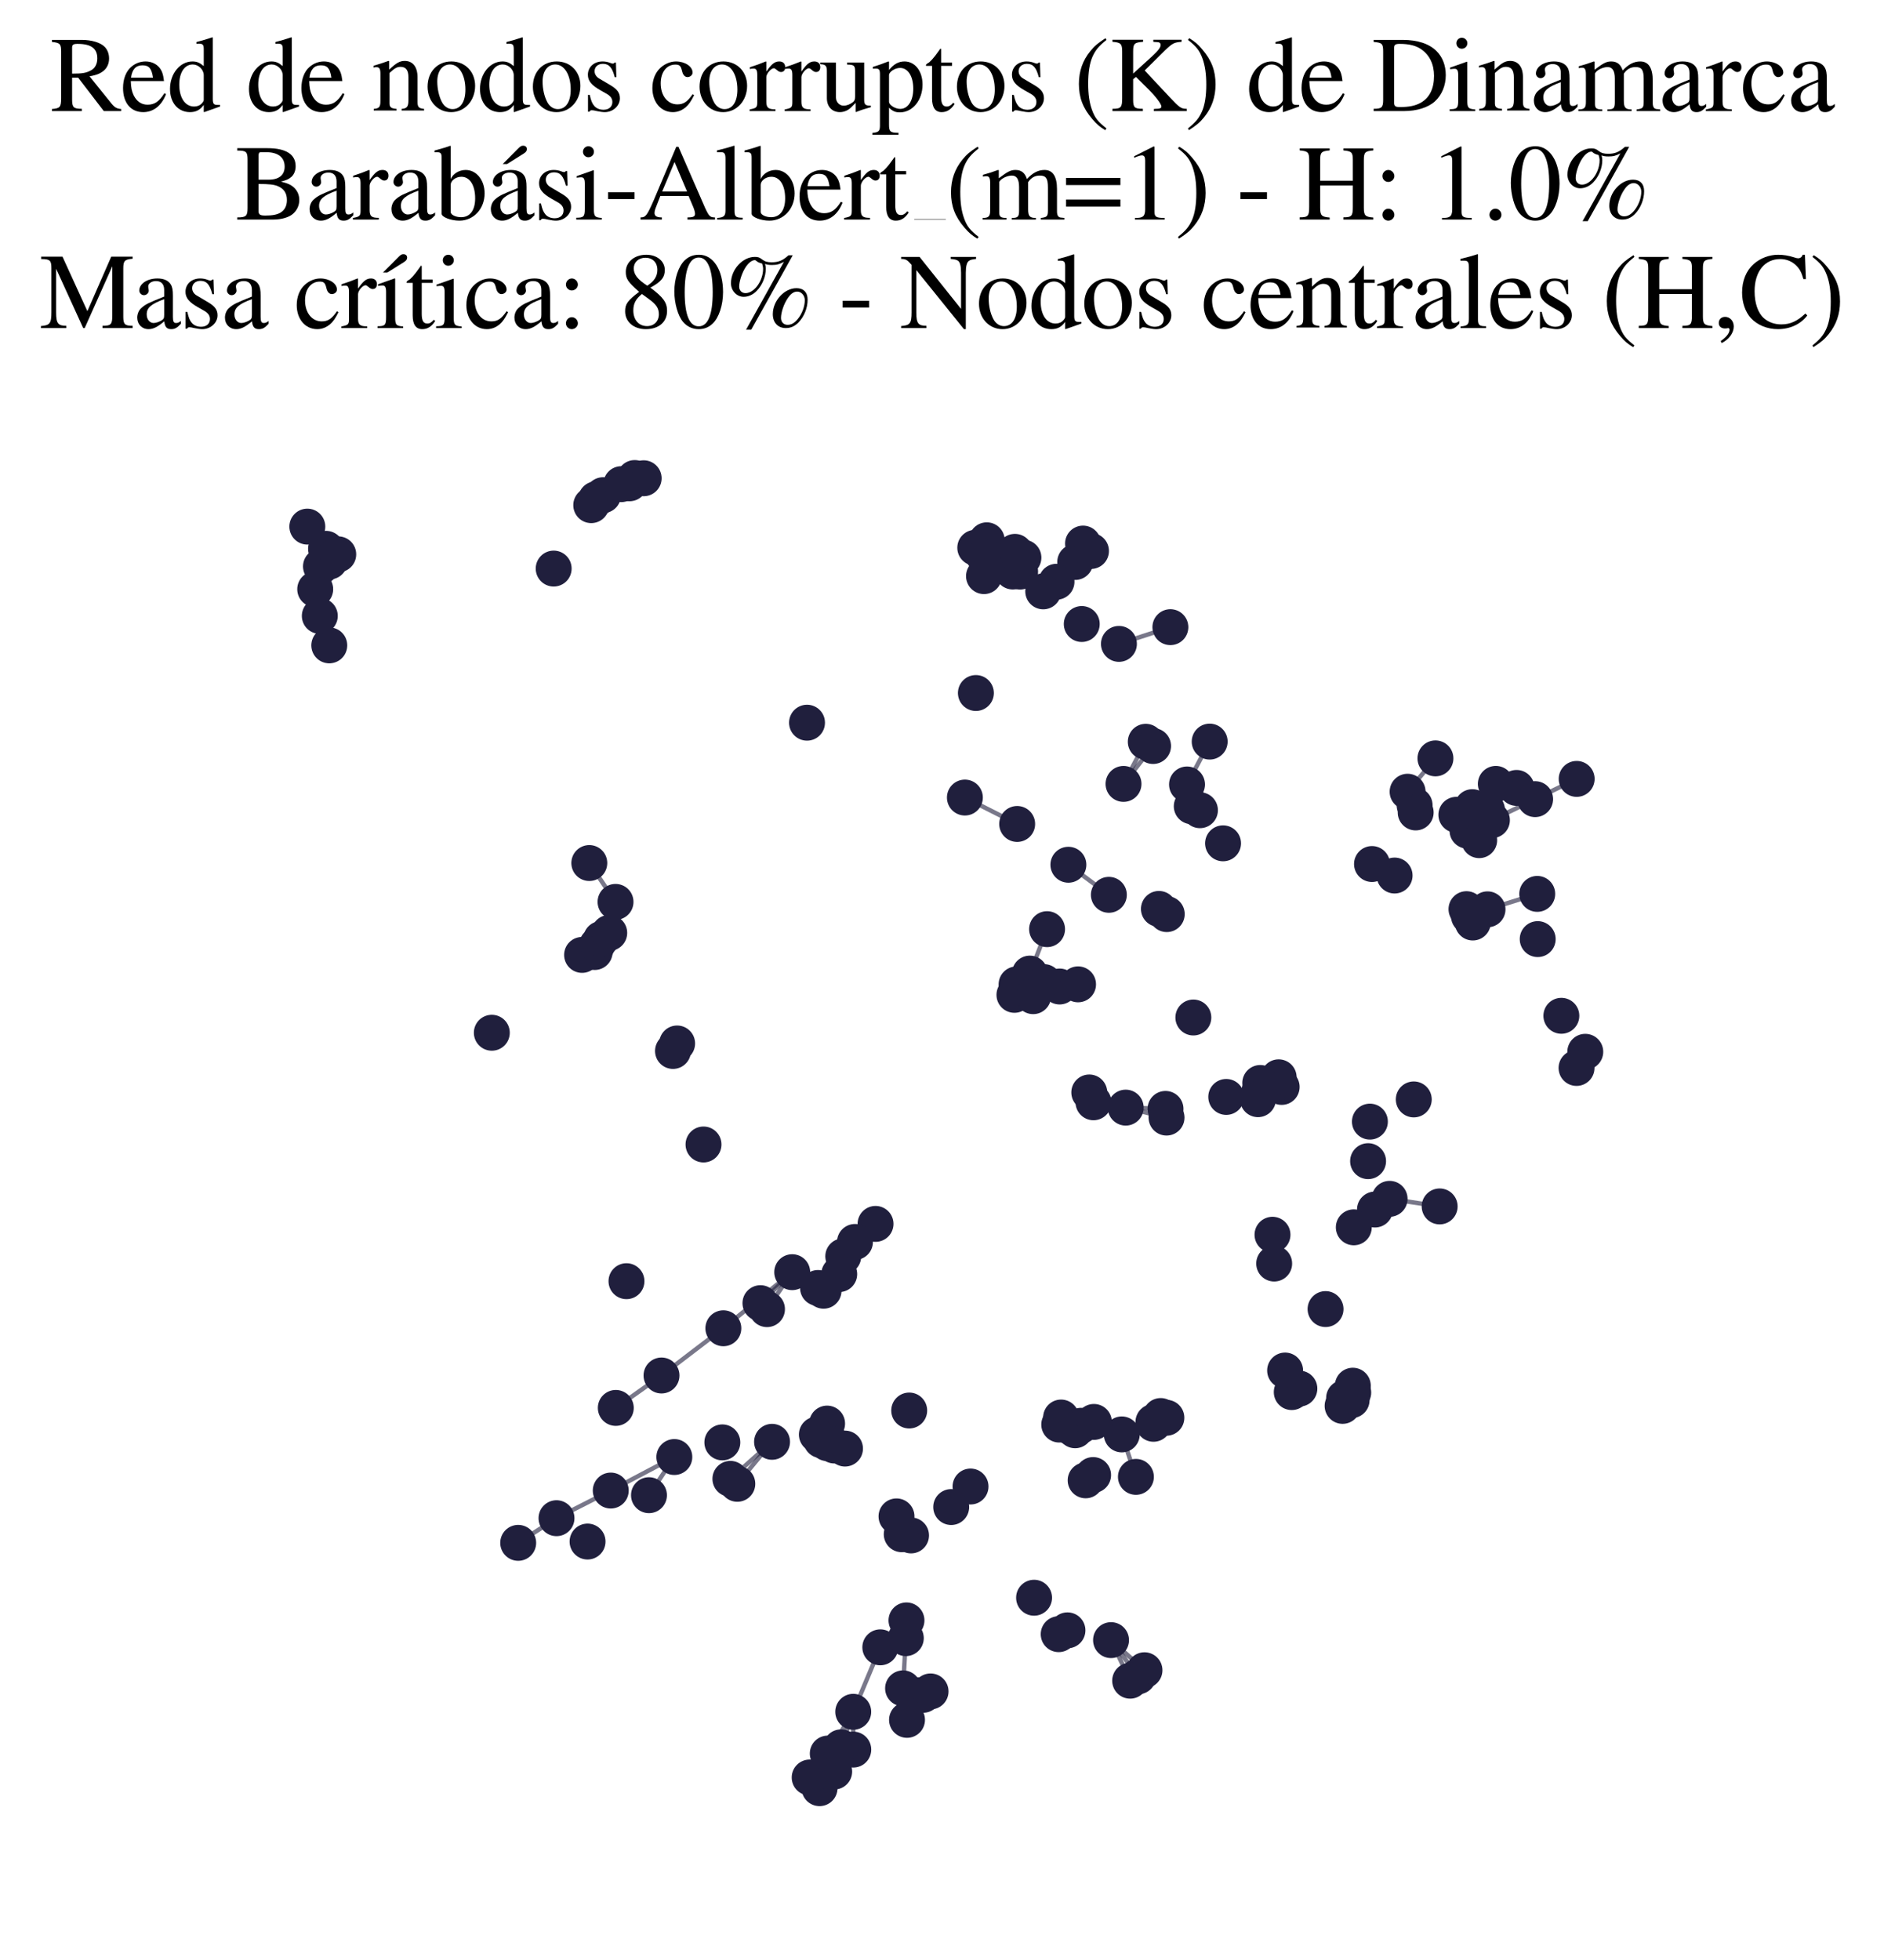 <?xml version="1.0" encoding="utf-8" standalone="no"?>
<!DOCTYPE svg PUBLIC "-//W3C//DTD SVG 1.1//EN"
  "http://www.w3.org/Graphics/SVG/1.1/DTD/svg11.dtd">
<svg xmlns:xlink="http://www.w3.org/1999/xlink" width="171.118pt" height="177.988pt" viewBox="0 0 171.118 177.988" xmlns="http://www.w3.org/2000/svg" version="1.1">
 <defs>
  <style type="text/css">*{stroke-linejoin: round; stroke-linecap: butt}</style>
 </defs>
 <g id="figure_1">
  <g id="patch_1">
   <path d="M 0 177.988 
L 171.118 177.988 
L 171.118 -0 
L 0 -0 
z
" style="fill: #ffffff"/>
  </g>
  <g id="axes_1">
   <g id="LineCollection_1">
    <path d="M 82.023 153.298 
L 82.273 148.739 
" clip-path="url(#p3db6ad4610)" style="fill: none; stroke: #201f3d; stroke-opacity: 0.6; stroke-width: 0.4"/>
    <path d="M 82.023 153.298 
L 82.381 156.159 
" clip-path="url(#p3db6ad4610)" style="fill: none; stroke: #201f3d; stroke-opacity: 0.6; stroke-width: 0.4"/>
    <path d="M 76.591 114.07 
L 74.802 117.196 
" clip-path="url(#p3db6ad4610)" style="fill: none; stroke: #201f3d; stroke-opacity: 0.6; stroke-width: 0.4"/>
    <path d="M 76.591 114.07 
L 74.299 116.945 
" clip-path="url(#p3db6ad4610)" style="fill: none; stroke: #201f3d; stroke-opacity: 0.6; stroke-width: 0.4"/>
    <path d="M 69.069 118.323 
L 71.954 115.51 
" clip-path="url(#p3db6ad4610)" style="fill: none; stroke: #201f3d; stroke-opacity: 0.6; stroke-width: 0.4"/>
    <path d="M 95.96 52.821 
L 99.092 50.029 
" clip-path="url(#p3db6ad4610)" style="fill: none; stroke: #201f3d; stroke-opacity: 0.6; stroke-width: 0.4"/>
    <path d="M 95.96 52.821 
L 98.368 49.355 
" clip-path="url(#p3db6ad4610)" style="fill: none; stroke: #201f3d; stroke-opacity: 0.6; stroke-width: 0.4"/>
    <path d="M 71.954 115.51 
L 65.701 120.604 
" clip-path="url(#p3db6ad4610)" style="fill: none; stroke: #201f3d; stroke-opacity: 0.6; stroke-width: 0.4"/>
    <path d="M 71.954 115.51 
L 69.664 118.867 
" clip-path="url(#p3db6ad4610)" style="fill: none; stroke: #201f3d; stroke-opacity: 0.6; stroke-width: 0.4"/>
    <path d="M 55.907 81.89 
L 53.525 78.362 
" clip-path="url(#p3db6ad4610)" style="fill: none; stroke: #201f3d; stroke-opacity: 0.6; stroke-width: 0.4"/>
    <path d="M 103.95 151.654 
L 100.912 148.919 
" clip-path="url(#p3db6ad4610)" style="fill: none; stroke: #201f3d; stroke-opacity: 0.6; stroke-width: 0.4"/>
    <path d="M 101.889 130.24 
L 103.172 134.096 
" clip-path="url(#p3db6ad4610)" style="fill: none; stroke: #201f3d; stroke-opacity: 0.6; stroke-width: 0.4"/>
    <path d="M 97.917 89.376 
L 96.24 89.572 
" clip-path="url(#p3db6ad4610)" style="fill: none; stroke: #201f3d; stroke-opacity: 0.6; stroke-width: 0.4"/>
    <path d="M 127.848 71.886 
L 130.377 68.859 
" clip-path="url(#p3db6ad4610)" style="fill: none; stroke: #201f3d; stroke-opacity: 0.6; stroke-width: 0.4"/>
    <path d="M 105.86 100.686 
L 102.244 100.569 
" clip-path="url(#p3db6ad4610)" style="fill: none; stroke: #201f3d; stroke-opacity: 0.6; stroke-width: 0.4"/>
    <path d="M 87.638 72.416 
L 92.387 74.814 
" clip-path="url(#p3db6ad4610)" style="fill: none; stroke: #201f3d; stroke-opacity: 0.6; stroke-width: 0.4"/>
    <path d="M 115.89 98.354 
L 111.376 99.598 
" clip-path="url(#p3db6ad4610)" style="fill: none; stroke: #201f3d; stroke-opacity: 0.6; stroke-width: 0.4"/>
    <path d="M 70.123 130.913 
L 66.968 134.727 
" clip-path="url(#p3db6ad4610)" style="fill: none; stroke: #201f3d; stroke-opacity: 0.6; stroke-width: 0.4"/>
    <path d="M 70.123 130.913 
L 66.339 134.276 
" clip-path="url(#p3db6ad4610)" style="fill: none; stroke: #201f3d; stroke-opacity: 0.6; stroke-width: 0.4"/>
    <path d="M 89.625 49.058 
L 89.373 52.31 
" clip-path="url(#p3db6ad4610)" style="fill: none; stroke: #201f3d; stroke-opacity: 0.6; stroke-width: 0.4"/>
    <path d="M 111.376 99.598 
L 116.409 98.691 
" clip-path="url(#p3db6ad4610)" style="fill: none; stroke: #201f3d; stroke-opacity: 0.6; stroke-width: 0.4"/>
    <path d="M 111.376 99.598 
L 116.137 97.817 
" clip-path="url(#p3db6ad4610)" style="fill: none; stroke: #201f3d; stroke-opacity: 0.6; stroke-width: 0.4"/>
    <path d="M 77.654 112.766 
L 76.224 115.686 
" clip-path="url(#p3db6ad4610)" style="fill: none; stroke: #201f3d; stroke-opacity: 0.6; stroke-width: 0.4"/>
    <path d="M 92.332 89.381 
L 94.82 89.171 
" clip-path="url(#p3db6ad4610)" style="fill: none; stroke: #201f3d; stroke-opacity: 0.6; stroke-width: 0.4"/>
    <path d="M 137.745 71.541 
L 135.061 73.542 
" clip-path="url(#p3db6ad4610)" style="fill: none; stroke: #201f3d; stroke-opacity: 0.6; stroke-width: 0.4"/>
    <path d="M 94.754 53.694 
L 97.659 51.027 
" clip-path="url(#p3db6ad4610)" style="fill: none; stroke: #201f3d; stroke-opacity: 0.6; stroke-width: 0.4"/>
    <path d="M 107.813 71.227 
L 109.872 67.335 
" clip-path="url(#p3db6ad4610)" style="fill: none; stroke: #201f3d; stroke-opacity: 0.6; stroke-width: 0.4"/>
    <path d="M 93.54 88.4 
L 95.102 84.365 
" clip-path="url(#p3db6ad4610)" style="fill: none; stroke: #201f3d; stroke-opacity: 0.6; stroke-width: 0.4"/>
    <path d="M 75.767 160.852 
L 76.39 158.654 
" clip-path="url(#p3db6ad4610)" style="fill: none; stroke: #201f3d; stroke-opacity: 0.6; stroke-width: 0.4"/>
    <path d="M 89.373 52.31 
L 88.581 49.736 
" clip-path="url(#p3db6ad4610)" style="fill: none; stroke: #201f3d; stroke-opacity: 0.6; stroke-width: 0.4"/>
    <path d="M 100.715 81.247 
L 97.038 78.516 
" clip-path="url(#p3db6ad4610)" style="fill: none; stroke: #201f3d; stroke-opacity: 0.6; stroke-width: 0.4"/>
    <path d="M 101.63 58.463 
L 106.302 56.945 
" clip-path="url(#p3db6ad4610)" style="fill: none; stroke: #201f3d; stroke-opacity: 0.6; stroke-width: 0.4"/>
    <path d="M 102.046 71.177 
L 104.73 67.737 
" clip-path="url(#p3db6ad4610)" style="fill: none; stroke: #201f3d; stroke-opacity: 0.6; stroke-width: 0.4"/>
    <path d="M 102.046 71.177 
L 104.067 67.351 
" clip-path="url(#p3db6ad4610)" style="fill: none; stroke: #201f3d; stroke-opacity: 0.6; stroke-width: 0.4"/>
    <path d="M 126.214 108.851 
L 130.76 109.54 
" clip-path="url(#p3db6ad4610)" style="fill: none; stroke: #201f3d; stroke-opacity: 0.6; stroke-width: 0.4"/>
    <path d="M 135.108 82.565 
L 139.623 81.163 
" clip-path="url(#p3db6ad4610)" style="fill: none; stroke: #201f3d; stroke-opacity: 0.6; stroke-width: 0.4"/>
    <path d="M 139.431 72.56 
L 135.507 74.47 
" clip-path="url(#p3db6ad4610)" style="fill: none; stroke: #201f3d; stroke-opacity: 0.6; stroke-width: 0.4"/>
    <path d="M 139.431 72.56 
L 143.204 70.722 
" clip-path="url(#p3db6ad4610)" style="fill: none; stroke: #201f3d; stroke-opacity: 0.6; stroke-width: 0.4"/>
    <path d="M 102.244 100.569 
L 105.953 101.474 
" clip-path="url(#p3db6ad4610)" style="fill: none; stroke: #201f3d; stroke-opacity: 0.6; stroke-width: 0.4"/>
    <path d="M 79.955 149.573 
L 77.497 155.427 
" clip-path="url(#p3db6ad4610)" style="fill: none; stroke: #201f3d; stroke-opacity: 0.6; stroke-width: 0.4"/>
    <path d="M 133.729 73.287 
L 135.861 71.175 
" clip-path="url(#p3db6ad4610)" style="fill: none; stroke: #201f3d; stroke-opacity: 0.6; stroke-width: 0.4"/>
    <path d="M 73.54 161.392 
L 75.184 159.219 
" clip-path="url(#p3db6ad4610)" style="fill: none; stroke: #201f3d; stroke-opacity: 0.6; stroke-width: 0.4"/>
    <path d="M 94.82 89.171 
L 92.138 90.33 
" clip-path="url(#p3db6ad4610)" style="fill: none; stroke: #201f3d; stroke-opacity: 0.6; stroke-width: 0.4"/>
    <path d="M 94.82 89.171 
L 96.24 89.572 
" clip-path="url(#p3db6ad4610)" style="fill: none; stroke: #201f3d; stroke-opacity: 0.6; stroke-width: 0.4"/>
    <path d="M 94.82 89.171 
L 93.838 90.45 
" clip-path="url(#p3db6ad4610)" style="fill: none; stroke: #201f3d; stroke-opacity: 0.6; stroke-width: 0.4"/>
    <path d="M 61.248 132.294 
L 55.473 135.339 
" clip-path="url(#p3db6ad4610)" style="fill: none; stroke: #201f3d; stroke-opacity: 0.6; stroke-width: 0.4"/>
    <path d="M 61.248 132.294 
L 58.944 135.76 
" clip-path="url(#p3db6ad4610)" style="fill: none; stroke: #201f3d; stroke-opacity: 0.6; stroke-width: 0.4"/>
    <path d="M 55.473 135.339 
L 50.545 137.848 
" clip-path="url(#p3db6ad4610)" style="fill: none; stroke: #201f3d; stroke-opacity: 0.6; stroke-width: 0.4"/>
    <path d="M 29.613 49.83 
L 27.914 47.815 
" clip-path="url(#p3db6ad4610)" style="fill: none; stroke: #201f3d; stroke-opacity: 0.6; stroke-width: 0.4"/>
    <path d="M 77.497 155.427 
L 75.184 159.219 
" clip-path="url(#p3db6ad4610)" style="fill: none; stroke: #201f3d; stroke-opacity: 0.6; stroke-width: 0.4"/>
    <path d="M 77.497 155.427 
L 76.39 158.654 
" clip-path="url(#p3db6ad4610)" style="fill: none; stroke: #201f3d; stroke-opacity: 0.6; stroke-width: 0.4"/>
    <path d="M 77.497 155.427 
L 77.501 158.858 
" clip-path="url(#p3db6ad4610)" style="fill: none; stroke: #201f3d; stroke-opacity: 0.6; stroke-width: 0.4"/>
    <path d="M 75.184 159.219 
L 74.437 162.361 
" clip-path="url(#p3db6ad4610)" style="fill: none; stroke: #201f3d; stroke-opacity: 0.6; stroke-width: 0.4"/>
    <path d="M 50.545 137.848 
L 47.066 140.087 
" clip-path="url(#p3db6ad4610)" style="fill: none; stroke: #201f3d; stroke-opacity: 0.6; stroke-width: 0.4"/>
    <path d="M 100.912 148.919 
L 102.649 152.603 
" clip-path="url(#p3db6ad4610)" style="fill: none; stroke: #201f3d; stroke-opacity: 0.6; stroke-width: 0.4"/>
    <path d="M 100.912 148.919 
L 103.374 152.208 
" clip-path="url(#p3db6ad4610)" style="fill: none; stroke: #201f3d; stroke-opacity: 0.6; stroke-width: 0.4"/>
    <path d="M 65.701 120.604 
L 60.083 124.891 
" clip-path="url(#p3db6ad4610)" style="fill: none; stroke: #201f3d; stroke-opacity: 0.6; stroke-width: 0.4"/>
    <path d="M 60.083 124.891 
L 55.931 127.835 
" clip-path="url(#p3db6ad4610)" style="fill: none; stroke: #201f3d; stroke-opacity: 0.6; stroke-width: 0.4"/>
   </g>
   <g id="PathCollection_1">
    <defs>
     <path id="m7deb17b1d5" d="M 0 1.581 
C 0.419 1.581 0.822 1.415 1.118 1.118 
C 1.415 0.822 1.581 0.419 1.581 0 
C 1.581 -0.419 1.415 -0.822 1.118 -1.118 
C 0.822 -1.415 0.419 -1.581 0 -1.581 
C -0.419 -1.581 -0.822 -1.415 -1.118 -1.118 
C -1.415 -0.822 -1.581 -0.419 -1.581 0 
C -1.581 0.419 -1.415 0.822 -1.118 1.118 
C -0.822 1.415 -0.419 1.581 0 1.581 
z
" style="stroke: #201f3d; stroke-width: 0.1"/>
    </defs>
    <g clip-path="url(#p3db6ad4610)">
     <use xlink:href="#m7deb17b1d5" x="96.375" y="128.707" style="fill: #201f3d; stroke: #201f3d; stroke-width: 0.1"/>
     <use xlink:href="#m7deb17b1d5" x="98.936" y="99.192" style="fill: #201f3d; stroke: #201f3d; stroke-width: 0.1"/>
     <use xlink:href="#m7deb17b1d5" x="122.763" y="127.13" style="fill: #201f3d; stroke: #201f3d; stroke-width: 0.1"/>
     <use xlink:href="#m7deb17b1d5" x="139.665" y="85.269" style="fill: #201f3d; stroke: #201f3d; stroke-width: 0.1"/>
     <use xlink:href="#m7deb17b1d5" x="102.244" y="100.569" style="fill: #201f3d; stroke: #201f3d; stroke-width: 0.1"/>
     <use xlink:href="#m7deb17b1d5" x="58.944" y="135.76" style="fill: #201f3d; stroke: #201f3d; stroke-width: 0.1"/>
     <use xlink:href="#m7deb17b1d5" x="55.931" y="127.835" style="fill: #201f3d; stroke: #201f3d; stroke-width: 0.1"/>
     <use xlink:href="#m7deb17b1d5" x="133.223" y="74.738" style="fill: #201f3d; stroke: #201f3d; stroke-width: 0.1"/>
     <use xlink:href="#m7deb17b1d5" x="122.081" y="126.931" style="fill: #201f3d; stroke: #201f3d; stroke-width: 0.1"/>
     <use xlink:href="#m7deb17b1d5" x="90.541" y="51.045" style="fill: #201f3d; stroke: #201f3d; stroke-width: 0.1"/>
     <use xlink:href="#m7deb17b1d5" x="82.023" y="153.298" style="fill: #201f3d; stroke: #201f3d; stroke-width: 0.1"/>
     <use xlink:href="#m7deb17b1d5" x="82.748" y="139.413" style="fill: #201f3d; stroke: #201f3d; stroke-width: 0.1"/>
     <use xlink:href="#m7deb17b1d5" x="74.594" y="130.763" style="fill: #201f3d; stroke: #201f3d; stroke-width: 0.1"/>
     <use xlink:href="#m7deb17b1d5" x="73.299" y="65.619" style="fill: #201f3d; stroke: #201f3d; stroke-width: 0.1"/>
     <use xlink:href="#m7deb17b1d5" x="97.297" y="129.612" style="fill: #201f3d; stroke: #201f3d; stroke-width: 0.1"/>
     <use xlink:href="#m7deb17b1d5" x="98.368" y="49.355" style="fill: #201f3d; stroke: #201f3d; stroke-width: 0.1"/>
     <use xlink:href="#m7deb17b1d5" x="137.745" y="71.541" style="fill: #201f3d; stroke: #201f3d; stroke-width: 0.1"/>
     <use xlink:href="#m7deb17b1d5" x="108.389" y="92.386" style="fill: #201f3d; stroke: #201f3d; stroke-width: 0.1"/>
     <use xlink:href="#m7deb17b1d5" x="82.381" y="156.159" style="fill: #201f3d; stroke: #201f3d; stroke-width: 0.1"/>
     <use xlink:href="#m7deb17b1d5" x="122.872" y="125.817" style="fill: #201f3d; stroke: #201f3d; stroke-width: 0.1"/>
     <use xlink:href="#m7deb17b1d5" x="79.955" y="149.573" style="fill: #201f3d; stroke: #201f3d; stroke-width: 0.1"/>
     <use xlink:href="#m7deb17b1d5" x="130.377" y="68.859" style="fill: #201f3d; stroke: #201f3d; stroke-width: 0.1"/>
     <use xlink:href="#m7deb17b1d5" x="97.038" y="78.516" style="fill: #201f3d; stroke: #201f3d; stroke-width: 0.1"/>
     <use xlink:href="#m7deb17b1d5" x="133.729" y="73.287" style="fill: #201f3d; stroke: #201f3d; stroke-width: 0.1"/>
     <use xlink:href="#m7deb17b1d5" x="75.777" y="131.248" style="fill: #201f3d; stroke: #201f3d; stroke-width: 0.1"/>
     <use xlink:href="#m7deb17b1d5" x="92.955" y="50.631" style="fill: #201f3d; stroke: #201f3d; stroke-width: 0.1"/>
     <use xlink:href="#m7deb17b1d5" x="82.333" y="147.128" style="fill: #201f3d; stroke: #201f3d; stroke-width: 0.1"/>
     <use xlink:href="#m7deb17b1d5" x="75.123" y="129.257" style="fill: #201f3d; stroke: #201f3d; stroke-width: 0.1"/>
     <use xlink:href="#m7deb17b1d5" x="79.522" y="111.127" style="fill: #201f3d; stroke: #201f3d; stroke-width: 0.1"/>
     <use xlink:href="#m7deb17b1d5" x="116.409" y="98.691" style="fill: #201f3d; stroke: #201f3d; stroke-width: 0.1"/>
     <use xlink:href="#m7deb17b1d5" x="76.75" y="131.527" style="fill: #201f3d; stroke: #201f3d; stroke-width: 0.1"/>
     <use xlink:href="#m7deb17b1d5" x="105.421" y="128.571" style="fill: #201f3d; stroke: #201f3d; stroke-width: 0.1"/>
     <use xlink:href="#m7deb17b1d5" x="115.73" y="114.727" style="fill: #201f3d; stroke: #201f3d; stroke-width: 0.1"/>
     <use xlink:href="#m7deb17b1d5" x="88.637" y="62.924" style="fill: #201f3d; stroke: #201f3d; stroke-width: 0.1"/>
     <use xlink:href="#m7deb17b1d5" x="103.95" y="151.654" style="fill: #201f3d; stroke: #201f3d; stroke-width: 0.1"/>
     <use xlink:href="#m7deb17b1d5" x="109.872" y="67.335" style="fill: #201f3d; stroke: #201f3d; stroke-width: 0.1"/>
     <use xlink:href="#m7deb17b1d5" x="143.986" y="95.5" style="fill: #201f3d; stroke: #201f3d; stroke-width: 0.1"/>
     <use xlink:href="#m7deb17b1d5" x="122.911" y="126.442" style="fill: #201f3d; stroke: #201f3d; stroke-width: 0.1"/>
     <use xlink:href="#m7deb17b1d5" x="53.366" y="139.969" style="fill: #201f3d; stroke: #201f3d; stroke-width: 0.1"/>
     <use xlink:href="#m7deb17b1d5" x="69.664" y="118.867" style="fill: #201f3d; stroke: #201f3d; stroke-width: 0.1"/>
     <use xlink:href="#m7deb17b1d5" x="55.473" y="135.339" style="fill: #201f3d; stroke: #201f3d; stroke-width: 0.1"/>
     <use xlink:href="#m7deb17b1d5" x="124.885" y="109.821" style="fill: #201f3d; stroke: #201f3d; stroke-width: 0.1"/>
     <use xlink:href="#m7deb17b1d5" x="101.889" y="130.24" style="fill: #201f3d; stroke: #201f3d; stroke-width: 0.1"/>
     <use xlink:href="#m7deb17b1d5" x="76.591" y="114.07" style="fill: #201f3d; stroke: #201f3d; stroke-width: 0.1"/>
     <use xlink:href="#m7deb17b1d5" x="104.762" y="129.114" style="fill: #201f3d; stroke: #201f3d; stroke-width: 0.1"/>
     <use xlink:href="#m7deb17b1d5" x="74.802" y="117.196" style="fill: #201f3d; stroke: #201f3d; stroke-width: 0.1"/>
     <use xlink:href="#m7deb17b1d5" x="82.581" y="128.071" style="fill: #201f3d; stroke: #201f3d; stroke-width: 0.1"/>
     <use xlink:href="#m7deb17b1d5" x="54.011" y="86.441" style="fill: #201f3d; stroke: #201f3d; stroke-width: 0.1"/>
     <use xlink:href="#m7deb17b1d5" x="88.581" y="49.736" style="fill: #201f3d; stroke: #201f3d; stroke-width: 0.1"/>
     <use xlink:href="#m7deb17b1d5" x="50.289" y="51.625" style="fill: #201f3d; stroke: #201f3d; stroke-width: 0.1"/>
     <use xlink:href="#m7deb17b1d5" x="121.945" y="127.651" style="fill: #201f3d; stroke: #201f3d; stroke-width: 0.1"/>
     <use xlink:href="#m7deb17b1d5" x="133.289" y="75.424" style="fill: #201f3d; stroke: #201f3d; stroke-width: 0.1"/>
     <use xlink:href="#m7deb17b1d5" x="99.284" y="133.93" style="fill: #201f3d; stroke: #201f3d; stroke-width: 0.1"/>
     <use xlink:href="#m7deb17b1d5" x="105.939" y="128.73" style="fill: #201f3d; stroke: #201f3d; stroke-width: 0.1"/>
     <use xlink:href="#m7deb17b1d5" x="89.625" y="49.058" style="fill: #201f3d; stroke: #201f3d; stroke-width: 0.1"/>
     <use xlink:href="#m7deb17b1d5" x="74.437" y="162.361" style="fill: #201f3d; stroke: #201f3d; stroke-width: 0.1"/>
     <use xlink:href="#m7deb17b1d5" x="83.849" y="153.886" style="fill: #201f3d; stroke: #201f3d; stroke-width: 0.1"/>
     <use xlink:href="#m7deb17b1d5" x="77.501" y="158.858" style="fill: #201f3d; stroke: #201f3d; stroke-width: 0.1"/>
     <use xlink:href="#m7deb17b1d5" x="133.931" y="75.728" style="fill: #201f3d; stroke: #201f3d; stroke-width: 0.1"/>
     <use xlink:href="#m7deb17b1d5" x="105.973" y="82.999" style="fill: #201f3d; stroke: #201f3d; stroke-width: 0.1"/>
     <use xlink:href="#m7deb17b1d5" x="52.868" y="86.704" style="fill: #201f3d; stroke: #201f3d; stroke-width: 0.1"/>
     <use xlink:href="#m7deb17b1d5" x="103.374" y="152.208" style="fill: #201f3d; stroke: #201f3d; stroke-width: 0.1"/>
     <use xlink:href="#m7deb17b1d5" x="91.802" y="51.195" style="fill: #201f3d; stroke: #201f3d; stroke-width: 0.1"/>
     <use xlink:href="#m7deb17b1d5" x="75.767" y="160.852" style="fill: #201f3d; stroke: #201f3d; stroke-width: 0.1"/>
     <use xlink:href="#m7deb17b1d5" x="61.248" y="132.294" style="fill: #201f3d; stroke: #201f3d; stroke-width: 0.1"/>
     <use xlink:href="#m7deb17b1d5" x="91.165" y="50.988" style="fill: #201f3d; stroke: #201f3d; stroke-width: 0.1"/>
     <use xlink:href="#m7deb17b1d5" x="58.462" y="43.425" style="fill: #201f3d; stroke: #201f3d; stroke-width: 0.1"/>
     <use xlink:href="#m7deb17b1d5" x="141.814" y="92.232" style="fill: #201f3d; stroke: #201f3d; stroke-width: 0.1"/>
     <use xlink:href="#m7deb17b1d5" x="77.654" y="112.766" style="fill: #201f3d; stroke: #201f3d; stroke-width: 0.1"/>
     <use xlink:href="#m7deb17b1d5" x="74.193" y="130.255" style="fill: #201f3d; stroke: #201f3d; stroke-width: 0.1"/>
     <use xlink:href="#m7deb17b1d5" x="139.431" y="72.56" style="fill: #201f3d; stroke: #201f3d; stroke-width: 0.1"/>
     <use xlink:href="#m7deb17b1d5" x="128.486" y="73.116" style="fill: #201f3d; stroke: #201f3d; stroke-width: 0.1"/>
     <use xlink:href="#m7deb17b1d5" x="93.54" y="88.4" style="fill: #201f3d; stroke: #201f3d; stroke-width: 0.1"/>
     <use xlink:href="#m7deb17b1d5" x="111.087" y="76.572" style="fill: #201f3d; stroke: #201f3d; stroke-width: 0.1"/>
     <use xlink:href="#m7deb17b1d5" x="88.15" y="134.972" style="fill: #201f3d; stroke: #201f3d; stroke-width: 0.1"/>
     <use xlink:href="#m7deb17b1d5" x="132.863" y="73.951" style="fill: #201f3d; stroke: #201f3d; stroke-width: 0.1"/>
     <use xlink:href="#m7deb17b1d5" x="57.178" y="43.883" style="fill: #201f3d; stroke: #201f3d; stroke-width: 0.1"/>
     <use xlink:href="#m7deb17b1d5" x="71.954" y="115.51" style="fill: #201f3d; stroke: #201f3d; stroke-width: 0.1"/>
     <use xlink:href="#m7deb17b1d5" x="133.77" y="83.761" style="fill: #201f3d; stroke: #201f3d; stroke-width: 0.1"/>
     <use xlink:href="#m7deb17b1d5" x="29.153" y="51.428" style="fill: #201f3d; stroke: #201f3d; stroke-width: 0.1"/>
     <use xlink:href="#m7deb17b1d5" x="28.63" y="53.499" style="fill: #201f3d; stroke: #201f3d; stroke-width: 0.1"/>
     <use xlink:href="#m7deb17b1d5" x="73.54" y="161.392" style="fill: #201f3d; stroke: #201f3d; stroke-width: 0.1"/>
     <use xlink:href="#m7deb17b1d5" x="92.654" y="51.897" style="fill: #201f3d; stroke: #201f3d; stroke-width: 0.1"/>
     <use xlink:href="#m7deb17b1d5" x="96.24" y="89.572" style="fill: #201f3d; stroke: #201f3d; stroke-width: 0.1"/>
     <use xlink:href="#m7deb17b1d5" x="139.623" y="81.163" style="fill: #201f3d; stroke: #201f3d; stroke-width: 0.1"/>
     <use xlink:href="#m7deb17b1d5" x="96.158" y="148.379" style="fill: #201f3d; stroke: #201f3d; stroke-width: 0.1"/>
     <use xlink:href="#m7deb17b1d5" x="105.86" y="100.686" style="fill: #201f3d; stroke: #201f3d; stroke-width: 0.1"/>
     <use xlink:href="#m7deb17b1d5" x="54.23" y="85.819" style="fill: #201f3d; stroke: #201f3d; stroke-width: 0.1"/>
     <use xlink:href="#m7deb17b1d5" x="54.773" y="44.962" style="fill: #201f3d; stroke: #201f3d; stroke-width: 0.1"/>
     <use xlink:href="#m7deb17b1d5" x="115.577" y="112.111" style="fill: #201f3d; stroke: #201f3d; stroke-width: 0.1"/>
     <use xlink:href="#m7deb17b1d5" x="47.066" y="140.087" style="fill: #201f3d; stroke: #201f3d; stroke-width: 0.1"/>
     <use xlink:href="#m7deb17b1d5" x="108.244" y="73.208" style="fill: #201f3d; stroke: #201f3d; stroke-width: 0.1"/>
     <use xlink:href="#m7deb17b1d5" x="56.901" y="116.329" style="fill: #201f3d; stroke: #201f3d; stroke-width: 0.1"/>
     <use xlink:href="#m7deb17b1d5" x="92.332" y="89.381" style="fill: #201f3d; stroke: #201f3d; stroke-width: 0.1"/>
     <use xlink:href="#m7deb17b1d5" x="96.208" y="129.347" style="fill: #201f3d; stroke: #201f3d; stroke-width: 0.1"/>
     <use xlink:href="#m7deb17b1d5" x="127.848" y="71.886" style="fill: #201f3d; stroke: #201f3d; stroke-width: 0.1"/>
     <use xlink:href="#m7deb17b1d5" x="133.196" y="82.549" style="fill: #201f3d; stroke: #201f3d; stroke-width: 0.1"/>
     <use xlink:href="#m7deb17b1d5" x="29.908" y="58.598" style="fill: #201f3d; stroke: #201f3d; stroke-width: 0.1"/>
     <use xlink:href="#m7deb17b1d5" x="143.192" y="96.968" style="fill: #201f3d; stroke: #201f3d; stroke-width: 0.1"/>
     <use xlink:href="#m7deb17b1d5" x="120.396" y="118.861" style="fill: #201f3d; stroke: #201f3d; stroke-width: 0.1"/>
     <use xlink:href="#m7deb17b1d5" x="91.983" y="51.891" style="fill: #201f3d; stroke: #201f3d; stroke-width: 0.1"/>
     <use xlink:href="#m7deb17b1d5" x="102.649" y="152.603" style="fill: #201f3d; stroke: #201f3d; stroke-width: 0.1"/>
     <use xlink:href="#m7deb17b1d5" x="96.954" y="148.031" style="fill: #201f3d; stroke: #201f3d; stroke-width: 0.1"/>
     <use xlink:href="#m7deb17b1d5" x="92.183" y="50.106" style="fill: #201f3d; stroke: #201f3d; stroke-width: 0.1"/>
     <use xlink:href="#m7deb17b1d5" x="83.085" y="153.907" style="fill: #201f3d; stroke: #201f3d; stroke-width: 0.1"/>
     <use xlink:href="#m7deb17b1d5" x="134.351" y="76.285" style="fill: #201f3d; stroke: #201f3d; stroke-width: 0.1"/>
     <use xlink:href="#m7deb17b1d5" x="87.638" y="72.416" style="fill: #201f3d; stroke: #201f3d; stroke-width: 0.1"/>
     <use xlink:href="#m7deb17b1d5" x="111.376" y="99.598" style="fill: #201f3d; stroke: #201f3d; stroke-width: 0.1"/>
     <use xlink:href="#m7deb17b1d5" x="70.123" y="130.913" style="fill: #201f3d; stroke: #201f3d; stroke-width: 0.1"/>
     <use xlink:href="#m7deb17b1d5" x="29.613" y="49.83" style="fill: #201f3d; stroke: #201f3d; stroke-width: 0.1"/>
     <use xlink:href="#m7deb17b1d5" x="114.39" y="99.095" style="fill: #201f3d; stroke: #201f3d; stroke-width: 0.1"/>
     <use xlink:href="#m7deb17b1d5" x="66.339" y="134.276" style="fill: #201f3d; stroke: #201f3d; stroke-width: 0.1"/>
     <use xlink:href="#m7deb17b1d5" x="102.046" y="71.177" style="fill: #201f3d; stroke: #201f3d; stroke-width: 0.1"/>
     <use xlink:href="#m7deb17b1d5" x="54.603" y="85.261" style="fill: #201f3d; stroke: #201f3d; stroke-width: 0.1"/>
     <use xlink:href="#m7deb17b1d5" x="44.671" y="93.771" style="fill: #201f3d; stroke: #201f3d; stroke-width: 0.1"/>
     <use xlink:href="#m7deb17b1d5" x="29.937" y="50.98" style="fill: #201f3d; stroke: #201f3d; stroke-width: 0.1"/>
     <use xlink:href="#m7deb17b1d5" x="118.019" y="126.082" style="fill: #201f3d; stroke: #201f3d; stroke-width: 0.1"/>
     <use xlink:href="#m7deb17b1d5" x="135.507" y="74.47" style="fill: #201f3d; stroke: #201f3d; stroke-width: 0.1"/>
     <use xlink:href="#m7deb17b1d5" x="124.425" y="101.84" style="fill: #201f3d; stroke: #201f3d; stroke-width: 0.1"/>
     <use xlink:href="#m7deb17b1d5" x="81.902" y="139.304" style="fill: #201f3d; stroke: #201f3d; stroke-width: 0.1"/>
     <use xlink:href="#m7deb17b1d5" x="53.525" y="78.362" style="fill: #201f3d; stroke: #201f3d; stroke-width: 0.1"/>
     <use xlink:href="#m7deb17b1d5" x="100.912" y="148.919" style="fill: #201f3d; stroke: #201f3d; stroke-width: 0.1"/>
     <use xlink:href="#m7deb17b1d5" x="135.861" y="71.175" style="fill: #201f3d; stroke: #201f3d; stroke-width: 0.1"/>
     <use xlink:href="#m7deb17b1d5" x="27.914" y="47.815" style="fill: #201f3d; stroke: #201f3d; stroke-width: 0.1"/>
     <use xlink:href="#m7deb17b1d5" x="89.333" y="50.422" style="fill: #201f3d; stroke: #201f3d; stroke-width: 0.1"/>
     <use xlink:href="#m7deb17b1d5" x="84.52" y="153.577" style="fill: #201f3d; stroke: #201f3d; stroke-width: 0.1"/>
     <use xlink:href="#m7deb17b1d5" x="104.769" y="129.278" style="fill: #201f3d; stroke: #201f3d; stroke-width: 0.1"/>
     <use xlink:href="#m7deb17b1d5" x="69.069" y="118.323" style="fill: #201f3d; stroke: #201f3d; stroke-width: 0.1"/>
     <use xlink:href="#m7deb17b1d5" x="108.988" y="73.566" style="fill: #201f3d; stroke: #201f3d; stroke-width: 0.1"/>
     <use xlink:href="#m7deb17b1d5" x="54.143" y="45.327" style="fill: #201f3d; stroke: #201f3d; stroke-width: 0.1"/>
     <use xlink:href="#m7deb17b1d5" x="95.102" y="84.365" style="fill: #201f3d; stroke: #201f3d; stroke-width: 0.1"/>
     <use xlink:href="#m7deb17b1d5" x="117.326" y="126.399" style="fill: #201f3d; stroke: #201f3d; stroke-width: 0.1"/>
     <use xlink:href="#m7deb17b1d5" x="135.061" y="73.542" style="fill: #201f3d; stroke: #201f3d; stroke-width: 0.1"/>
     <use xlink:href="#m7deb17b1d5" x="29.047" y="55.923" style="fill: #201f3d; stroke: #201f3d; stroke-width: 0.1"/>
     <use xlink:href="#m7deb17b1d5" x="106.302" y="56.945" style="fill: #201f3d; stroke: #201f3d; stroke-width: 0.1"/>
     <use xlink:href="#m7deb17b1d5" x="115.89" y="98.354" style="fill: #201f3d; stroke: #201f3d; stroke-width: 0.1"/>
     <use xlink:href="#m7deb17b1d5" x="97.659" y="51.027" style="fill: #201f3d; stroke: #201f3d; stroke-width: 0.1"/>
     <use xlink:href="#m7deb17b1d5" x="74.299" y="116.945" style="fill: #201f3d; stroke: #201f3d; stroke-width: 0.1"/>
     <use xlink:href="#m7deb17b1d5" x="61.501" y="94.744" style="fill: #201f3d; stroke: #201f3d; stroke-width: 0.1"/>
     <use xlink:href="#m7deb17b1d5" x="82.273" y="148.739" style="fill: #201f3d; stroke: #201f3d; stroke-width: 0.1"/>
     <use xlink:href="#m7deb17b1d5" x="92.138" y="90.33" style="fill: #201f3d; stroke: #201f3d; stroke-width: 0.1"/>
     <use xlink:href="#m7deb17b1d5" x="98.606" y="134.41" style="fill: #201f3d; stroke: #201f3d; stroke-width: 0.1"/>
     <use xlink:href="#m7deb17b1d5" x="116.137" y="97.817" style="fill: #201f3d; stroke: #201f3d; stroke-width: 0.1"/>
     <use xlink:href="#m7deb17b1d5" x="128.582" y="73.768" style="fill: #201f3d; stroke: #201f3d; stroke-width: 0.1"/>
     <use xlink:href="#m7deb17b1d5" x="60.083" y="124.891" style="fill: #201f3d; stroke: #201f3d; stroke-width: 0.1"/>
     <use xlink:href="#m7deb17b1d5" x="94.82" y="89.171" style="fill: #201f3d; stroke: #201f3d; stroke-width: 0.1"/>
     <use xlink:href="#m7deb17b1d5" x="98.178" y="129.458" style="fill: #201f3d; stroke: #201f3d; stroke-width: 0.1"/>
     <use xlink:href="#m7deb17b1d5" x="122.962" y="111.438" style="fill: #201f3d; stroke: #201f3d; stroke-width: 0.1"/>
     <use xlink:href="#m7deb17b1d5" x="81.427" y="137.684" style="fill: #201f3d; stroke: #201f3d; stroke-width: 0.1"/>
     <use xlink:href="#m7deb17b1d5" x="30.723" y="50.333" style="fill: #201f3d; stroke: #201f3d; stroke-width: 0.1"/>
     <use xlink:href="#m7deb17b1d5" x="116.722" y="124.44" style="fill: #201f3d; stroke: #201f3d; stroke-width: 0.1"/>
     <use xlink:href="#m7deb17b1d5" x="61.126" y="95.425" style="fill: #201f3d; stroke: #201f3d; stroke-width: 0.1"/>
     <use xlink:href="#m7deb17b1d5" x="107.813" y="71.227" style="fill: #201f3d; stroke: #201f3d; stroke-width: 0.1"/>
     <use xlink:href="#m7deb17b1d5" x="66.968" y="134.727" style="fill: #201f3d; stroke: #201f3d; stroke-width: 0.1"/>
     <use xlink:href="#m7deb17b1d5" x="133.418" y="83.176" style="fill: #201f3d; stroke: #201f3d; stroke-width: 0.1"/>
     <use xlink:href="#m7deb17b1d5" x="86.395" y="136.835" style="fill: #201f3d; stroke: #201f3d; stroke-width: 0.1"/>
     <use xlink:href="#m7deb17b1d5" x="95.96" y="52.821" style="fill: #201f3d; stroke: #201f3d; stroke-width: 0.1"/>
     <use xlink:href="#m7deb17b1d5" x="105.953" y="101.474" style="fill: #201f3d; stroke: #201f3d; stroke-width: 0.1"/>
     <use xlink:href="#m7deb17b1d5" x="55.335" y="84.704" style="fill: #201f3d; stroke: #201f3d; stroke-width: 0.1"/>
     <use xlink:href="#m7deb17b1d5" x="76.224" y="115.686" style="fill: #201f3d; stroke: #201f3d; stroke-width: 0.1"/>
     <use xlink:href="#m7deb17b1d5" x="65.701" y="120.604" style="fill: #201f3d; stroke: #201f3d; stroke-width: 0.1"/>
     <use xlink:href="#m7deb17b1d5" x="124.259" y="105.43" style="fill: #201f3d; stroke: #201f3d; stroke-width: 0.1"/>
     <use xlink:href="#m7deb17b1d5" x="126.667" y="79.496" style="fill: #201f3d; stroke: #201f3d; stroke-width: 0.1"/>
     <use xlink:href="#m7deb17b1d5" x="135.108" y="82.565" style="fill: #201f3d; stroke: #201f3d; stroke-width: 0.1"/>
     <use xlink:href="#m7deb17b1d5" x="104.067" y="67.351" style="fill: #201f3d; stroke: #201f3d; stroke-width: 0.1"/>
     <use xlink:href="#m7deb17b1d5" x="63.898" y="103.916" style="fill: #201f3d; stroke: #201f3d; stroke-width: 0.1"/>
     <use xlink:href="#m7deb17b1d5" x="128.409" y="99.825" style="fill: #201f3d; stroke: #201f3d; stroke-width: 0.1"/>
     <use xlink:href="#m7deb17b1d5" x="97.651" y="129.865" style="fill: #201f3d; stroke: #201f3d; stroke-width: 0.1"/>
     <use xlink:href="#m7deb17b1d5" x="93.838" y="90.45" style="fill: #201f3d; stroke: #201f3d; stroke-width: 0.1"/>
     <use xlink:href="#m7deb17b1d5" x="100.715" y="81.247" style="fill: #201f3d; stroke: #201f3d; stroke-width: 0.1"/>
     <use xlink:href="#m7deb17b1d5" x="101.63" y="58.463" style="fill: #201f3d; stroke: #201f3d; stroke-width: 0.1"/>
     <use xlink:href="#m7deb17b1d5" x="99.356" y="129.107" style="fill: #201f3d; stroke: #201f3d; stroke-width: 0.1"/>
     <use xlink:href="#m7deb17b1d5" x="75.184" y="159.219" style="fill: #201f3d; stroke: #201f3d; stroke-width: 0.1"/>
     <use xlink:href="#m7deb17b1d5" x="99.092" y="50.029" style="fill: #201f3d; stroke: #201f3d; stroke-width: 0.1"/>
     <use xlink:href="#m7deb17b1d5" x="57.65" y="43.404" style="fill: #201f3d; stroke: #201f3d; stroke-width: 0.1"/>
     <use xlink:href="#m7deb17b1d5" x="94.754" y="53.694" style="fill: #201f3d; stroke: #201f3d; stroke-width: 0.1"/>
     <use xlink:href="#m7deb17b1d5" x="114.465" y="98.332" style="fill: #201f3d; stroke: #201f3d; stroke-width: 0.1"/>
     <use xlink:href="#m7deb17b1d5" x="77.497" y="155.427" style="fill: #201f3d; stroke: #201f3d; stroke-width: 0.1"/>
     <use xlink:href="#m7deb17b1d5" x="99.318" y="100.084" style="fill: #201f3d; stroke: #201f3d; stroke-width: 0.1"/>
     <use xlink:href="#m7deb17b1d5" x="103.172" y="134.096" style="fill: #201f3d; stroke: #201f3d; stroke-width: 0.1"/>
     <use xlink:href="#m7deb17b1d5" x="104.73" y="67.737" style="fill: #201f3d; stroke: #201f3d; stroke-width: 0.1"/>
     <use xlink:href="#m7deb17b1d5" x="50.545" y="137.848" style="fill: #201f3d; stroke: #201f3d; stroke-width: 0.1"/>
     <use xlink:href="#m7deb17b1d5" x="105.261" y="82.528" style="fill: #201f3d; stroke: #201f3d; stroke-width: 0.1"/>
     <use xlink:href="#m7deb17b1d5" x="56.432" y="43.96" style="fill: #201f3d; stroke: #201f3d; stroke-width: 0.1"/>
     <use xlink:href="#m7deb17b1d5" x="53.701" y="45.867" style="fill: #201f3d; stroke: #201f3d; stroke-width: 0.1"/>
     <use xlink:href="#m7deb17b1d5" x="55.907" y="81.89" style="fill: #201f3d; stroke: #201f3d; stroke-width: 0.1"/>
     <use xlink:href="#m7deb17b1d5" x="114.259" y="99.804" style="fill: #201f3d; stroke: #201f3d; stroke-width: 0.1"/>
     <use xlink:href="#m7deb17b1d5" x="75.142" y="131.035" style="fill: #201f3d; stroke: #201f3d; stroke-width: 0.1"/>
     <use xlink:href="#m7deb17b1d5" x="65.608" y="130.964" style="fill: #201f3d; stroke: #201f3d; stroke-width: 0.1"/>
     <use xlink:href="#m7deb17b1d5" x="89.373" y="52.31" style="fill: #201f3d; stroke: #201f3d; stroke-width: 0.1"/>
     <use xlink:href="#m7deb17b1d5" x="143.204" y="70.722" style="fill: #201f3d; stroke: #201f3d; stroke-width: 0.1"/>
     <use xlink:href="#m7deb17b1d5" x="124.614" y="78.451" style="fill: #201f3d; stroke: #201f3d; stroke-width: 0.1"/>
     <use xlink:href="#m7deb17b1d5" x="132.277" y="73.981" style="fill: #201f3d; stroke: #201f3d; stroke-width: 0.1"/>
     <use xlink:href="#m7deb17b1d5" x="130.76" y="109.54" style="fill: #201f3d; stroke: #201f3d; stroke-width: 0.1"/>
     <use xlink:href="#m7deb17b1d5" x="126.214" y="108.851" style="fill: #201f3d; stroke: #201f3d; stroke-width: 0.1"/>
     <use xlink:href="#m7deb17b1d5" x="76.39" y="158.654" style="fill: #201f3d; stroke: #201f3d; stroke-width: 0.1"/>
     <use xlink:href="#m7deb17b1d5" x="98.253" y="56.659" style="fill: #201f3d; stroke: #201f3d; stroke-width: 0.1"/>
     <use xlink:href="#m7deb17b1d5" x="97.917" y="89.376" style="fill: #201f3d; stroke: #201f3d; stroke-width: 0.1"/>
     <use xlink:href="#m7deb17b1d5" x="93.921" y="145.07" style="fill: #201f3d; stroke: #201f3d; stroke-width: 0.1"/>
     <use xlink:href="#m7deb17b1d5" x="92.387" y="74.814" style="fill: #201f3d; stroke: #201f3d; stroke-width: 0.1"/>
    </g>
   </g>
   <g id="text_1">
    <!-- Red de nodos corruptos (K) de Dinamarca -->
    <g transform="translate(4.551 10.084) scale(0.096 -0.096)">
     <defs>
      <path id="NimbusRomNo9L-Regu-52" d="M 4218 121 
C 3974 140 3846 205 3661 424 
L 2342 2061 
C 2771 2143 2963 2219 3174 2388 
C 3379 2553 3501 2818 3501 3113 
C 3501 3385 3418 3618 3251 3801 
C 3008 4059 2477 4224 1875 4224 
L 109 4224 
L 109 4102 
C 589 4051 653 3981 653 3528 
L 653 765 
C 653 236 589 159 109 121 
L 109 0 
L 1882 0 
L 1882 134 
C 1389 134 1306 219 1306 692 
L 1306 1984 
L 1664 1984 
L 3187 0 
L 4218 0 
L 4218 121 
z
M 1306 3762 
C 1306 3937 1376 3987 1632 3987 
C 2432 3987 2803 3716 2803 3123 
C 2803 2807 2669 2542 2438 2423 
C 2144 2258 1920 2221 1306 2221 
L 1306 3762 
z
" transform="scale(0.016)"/>
      <path id="NimbusRomNo9L-Regu-65" d="M 2611 1053 
C 2304 564 2029 378 1619 378 
C 1254 378 979 564 794 930 
C 678 1174 634 1386 621 1779 
L 2592 1779 
C 2541 2193 2477 2377 2317 2581 
C 2125 2811 1830 2944 1498 2944 
C 1178 2944 877 2829 634 2611 
C 333 2349 160 1894 160 1370 
C 160 486 621 -64 1357 -64 
C 1965 -64 2445 315 2714 1008 
L 2611 1053 
z
M 634 1984 
C 704 2479 922 2714 1312 2714 
C 1702 2714 1856 2535 1939 1984 
L 634 1984 
z
" transform="scale(0.016)"/>
      <path id="NimbusRomNo9L-Regu-64" d="M 2202 -64 
L 3142 269 
L 3142 365 
C 3027 365 3014 365 2995 365 
C 2765 365 2714 435 2714 731 
L 2714 4364 
L 2682 4377 
C 2374 4268 2150 4204 1741 4096 
L 1741 3994 
C 1792 4000 1830 4000 1882 4000 
C 2118 4000 2176 3936 2176 3672 
L 2176 2669 
C 1933 2874 1760 2944 1504 2944 
C 768 2944 173 2221 173 1312 
C 173 493 653 -64 1357 -64 
C 1715 -64 1958 64 2176 365 
L 2176 -45 
L 2202 -64 
z
M 2176 653 
C 2176 608 2131 531 2067 461 
C 1952 333 1792 269 1606 269 
C 1075 269 723 781 723 1568 
C 723 2291 1037 2765 1523 2765 
C 1862 2765 2176 2464 2176 2125 
L 2176 653 
z
" transform="scale(0.016)"/>
      <path id="NimbusRomNo9L-Regu-6e" d="M 102 2579 
C 141 2598 205 2605 275 2605 
C 454 2605 512 2509 512 2195 
L 512 608 
C 512 243 442 154 115 128 
L 115 32 
L 1472 32 
L 1472 128 
C 1146 154 1050 230 1050 461 
L 1050 2259 
C 1357 2547 1498 2624 1709 2624 
C 2022 2624 2176 2426 2176 2003 
L 2176 666 
C 2176 262 2093 154 1773 128 
L 1773 32 
L 3104 32 
L 3104 128 
C 2790 160 2714 237 2714 550 
L 2714 2016 
C 2714 2618 2432 2976 1958 2976 
C 1664 2976 1466 2867 1030 2458 
L 1030 2963 
L 986 2976 
C 672 2861 454 2790 102 2688 
L 102 2579 
z
" transform="scale(0.016)"/>
      <path id="NimbusRomNo9L-Regu-6f" d="M 1600 2944 
C 768 2944 186 2330 186 1446 
C 186 582 781 -64 1587 -64 
C 2394 -64 3008 614 3008 1498 
C 3008 2336 2419 2944 1600 2944 
z
M 1517 2765 
C 2054 2765 2432 2150 2432 1274 
C 2432 550 2144 115 1664 115 
C 1414 115 1178 269 1043 525 
C 864 858 762 1306 762 1760 
C 762 2368 1062 2765 1517 2765 
z
" transform="scale(0.016)"/>
      <path id="NimbusRomNo9L-Regu-73" d="M 2016 2010 
L 1990 2880 
L 1920 2880 
L 1907 2867 
C 1850 2822 1843 2816 1818 2816 
C 1779 2816 1715 2829 1645 2861 
C 1504 2915 1363 2944 1197 2944 
C 691 2944 326 2616 326 2154 
C 326 1796 531 1539 1075 1231 
L 1446 1020 
C 1670 892 1779 737 1779 539 
C 1779 256 1574 77 1248 77 
C 1030 77 832 159 710 298 
C 576 455 518 600 435 960 
L 333 960 
L 333 -39 
L 416 -39 
C 461 33 486 48 563 48 
C 621 48 710 35 858 -2 
C 1037 -39 1210 -64 1325 -64 
C 1818 -64 2227 308 2227 757 
C 2227 1077 2074 1289 1690 1520 
L 998 1930 
C 819 2033 723 2194 723 2367 
C 723 2624 922 2803 1216 2803 
C 1581 2803 1773 2583 1920 2010 
L 2016 2010 
z
" transform="scale(0.016)"/>
      <path id="NimbusRomNo9L-Regu-63" d="M 2547 998 
C 2240 550 2010 397 1645 397 
C 1062 397 653 909 653 1645 
C 653 2304 1005 2758 1523 2758 
C 1754 2758 1837 2688 1901 2451 
L 1939 2310 
C 1990 2131 2106 2016 2240 2016 
C 2406 2016 2547 2138 2547 2285 
C 2547 2643 2099 2944 1562 2944 
C 1248 2944 922 2816 659 2586 
C 339 2304 160 1869 160 1363 
C 160 531 666 -64 1376 -64 
C 1664 -64 1920 38 2150 237 
C 2323 390 2445 563 2637 941 
L 2547 998 
z
" transform="scale(0.016)"/>
      <path id="NimbusRomNo9L-Regu-72" d="M 45 2496 
C 134 2515 192 2522 269 2522 
C 429 2522 486 2419 486 2138 
L 486 538 
C 486 218 442 173 32 96 
L 32 0 
L 1568 0 
L 1568 102 
C 1133 102 1024 199 1024 565 
L 1024 2013 
C 1024 2219 1299 2541 1472 2541 
C 1510 2541 1568 2509 1638 2445 
C 1741 2355 1811 2317 1894 2317 
C 2048 2317 2144 2426 2144 2605 
C 2144 2816 2010 2944 1792 2944 
C 1523 2944 1338 2797 1024 2343 
L 1024 2931 
L 992 2944 
C 653 2803 422 2721 45 2599 
L 45 2496 
z
" transform="scale(0.016)"/>
      <path id="NimbusRomNo9L-Regu-75" d="M 3066 320 
L 3034 320 
C 2739 320 2669 390 2669 685 
L 2669 2880 
L 1658 2880 
L 1658 2758 
C 2054 2758 2131 2694 2131 2375 
L 2131 875 
C 2131 697 2099 607 2010 537 
C 1837 397 1638 320 1446 320 
C 1197 320 992 537 992 805 
L 992 2880 
L 58 2880 
L 58 2778 
C 365 2778 454 2682 454 2387 
L 454 770 
C 454 263 762 -64 1229 -64 
C 1466 -64 1715 38 1888 211 
L 2163 486 
L 2163 -45 
L 2189 -58 
C 2509 70 2739 141 3066 230 
L 3066 320 
z
" transform="scale(0.016)"/>
      <path id="NimbusRomNo9L-Regu-70" d="M 58 2516 
C 115 2522 160 2522 218 2522 
C 435 2522 480 2458 480 2155 
L 480 -855 
C 480 -1189 410 -1261 32 -1299 
L 32 -1408 
L 1581 -1408 
L 1581 -1293 
C 1101 -1293 1018 -1222 1018 -816 
L 1018 199 
C 1242 -13 1395 -77 1664 -77 
C 2419 -77 3008 643 3008 1575 
C 3008 2372 2560 2944 1939 2944 
C 1581 2944 1299 2784 1018 2438 
L 1018 2931 
L 979 2944 
C 634 2810 410 2726 58 2618 
L 58 2516 
z
M 1018 2136 
C 1018 2329 1376 2560 1670 2560 
C 2144 2560 2458 2071 2458 1324 
C 2458 611 2144 128 1683 128 
C 1382 128 1018 359 1018 552 
L 1018 2136 
z
" transform="scale(0.016)"/>
      <path id="NimbusRomNo9L-Regu-74" d="M 1632 2880 
L 986 2880 
L 986 3622 
C 986 3686 979 3706 941 3706 
C 896 3648 858 3590 813 3526 
C 570 3174 294 2867 192 2841 
C 122 2794 83 2748 83 2715 
C 83 2695 90 2682 109 2682 
L 448 2682 
L 448 751 
C 448 212 640 -64 1018 -64 
C 1331 -64 1574 90 1786 423 
L 1702 493 
C 1568 333 1459 269 1318 269 
C 1082 269 986 443 986 847 
L 986 2682 
L 1632 2682 
L 1632 2880 
z
" transform="scale(0.016)"/>
      <path id="NimbusRomNo9L-Regu-28" d="M 1888 4326 
C 1414 4019 1222 3853 986 3558 
C 531 3002 307 2362 307 1613 
C 307 800 544 173 1107 -480 
C 1370 -787 1536 -928 1869 -1133 
L 1946 -1030 
C 1434 -627 1254 -403 1082 77 
C 928 506 858 992 858 1632 
C 858 2304 941 2829 1114 3226 
C 1293 3622 1485 3853 1946 4224 
L 1888 4326 
z
" transform="scale(0.016)"/>
      <path id="NimbusRomNo9L-Regu-4b" d="M 2643 4109 
C 2720 4096 2784 4096 2810 4096 
C 3002 4096 3078 4045 3078 3917 
C 3078 3775 2931 3583 2579 3257 
L 1446 2224 
L 1446 3534 
C 1446 4000 1517 4071 2035 4109 
L 2035 4231 
L 218 4231 
L 218 4109 
C 717 4071 794 3988 794 3531 
L 794 750 
C 794 217 723 134 218 134 
L 218 0 
L 2022 0 
L 2022 134 
C 1523 134 1446 211 1446 683 
L 1446 1891 
L 1613 2026 
L 2291 1355 
C 2778 876 3123 422 3123 269 
C 3123 179 3034 134 2854 134 
C 2822 134 2752 134 2675 121 
L 2675 0 
L 4627 0 
L 4627 134 
C 4294 134 4205 198 3622 816 
L 2131 2409 
L 3347 3611 
C 3782 4026 3885 4077 4320 4109 
L 4320 4231 
L 2643 4231 
L 2643 4109 
z
" transform="scale(0.016)"/>
      <path id="NimbusRomNo9L-Regu-29" d="M 243 -1133 
C 717 -826 909 -659 1146 -365 
C 1600 192 1824 832 1824 1581 
C 1824 2400 1587 3021 1024 3674 
C 762 3981 595 4122 262 4326 
L 186 4224 
C 698 3821 870 3597 1050 3117 
C 1203 2688 1274 2202 1274 1562 
C 1274 896 1190 365 1018 -26 
C 838 -429 646 -659 186 -1030 
L 243 -1133 
z
" transform="scale(0.016)"/>
      <path id="NimbusRomNo9L-Regu-44" d="M 666 679 
C 666 217 589 134 102 134 
L 102 0 
L 1920 0 
C 2662 0 3334 210 3731 568 
C 4147 944 4384 1512 4384 2131 
C 4384 2706 4192 3203 3840 3554 
C 3405 3994 2707 4224 1830 4224 
L 102 4224 
L 102 4102 
C 608 4057 666 4000 666 3525 
L 666 679 
z
M 1318 3738 
C 1318 3936 1389 3987 1651 3987 
C 2202 3987 2618 3885 2925 3668 
C 3424 3323 3686 2775 3686 2087 
C 3686 1334 3424 798 2906 498 
C 2579 314 2208 237 1651 237 
C 1395 237 1318 294 1318 498 
L 1318 3738 
z
" transform="scale(0.016)"/>
      <path id="NimbusRomNo9L-Regu-69" d="M 1120 2929 
L 128 2579 
L 128 2484 
L 179 2490 
C 256 2502 339 2509 397 2509 
C 550 2509 608 2406 608 2125 
L 608 640 
C 608 179 544 109 102 109 
L 102 0 
L 1619 0 
L 1619 96 
C 1197 128 1146 191 1146 650 
L 1146 2910 
L 1120 2929 
z
M 819 4352 
C 646 4352 499 4205 499 4026 
C 499 3847 640 3699 819 3699 
C 1005 3699 1152 3840 1152 4026 
C 1152 4205 1005 4352 819 4352 
z
" transform="scale(0.016)"/>
      <path id="NimbusRomNo9L-Regu-61" d="M 2829 423 
C 2720 333 2643 301 2547 301 
C 2400 301 2355 390 2355 672 
L 2355 1920 
C 2355 2253 2323 2438 2227 2592 
C 2086 2822 1811 2944 1434 2944 
C 832 2944 358 2630 358 2227 
C 358 2080 486 1952 634 1952 
C 787 1952 922 2080 922 2221 
C 922 2246 915 2278 909 2323 
C 896 2381 890 2432 890 2477 
C 890 2650 1094 2790 1350 2790 
C 1664 2790 1837 2605 1837 2259 
L 1837 1869 
C 851 1472 742 1421 467 1178 
C 326 1050 237 832 237 621 
C 237 218 518 -64 909 -64 
C 1190 -64 1453 70 1843 403 
C 1875 70 1990 -64 2253 -64 
C 2470 -64 2605 13 2829 256 
L 2829 423 
z
M 1837 783 
C 1837 584 1805 526 1670 449 
C 1517 359 1338 301 1203 301 
C 979 301 800 520 800 796 
L 800 822 
C 800 1201 1062 1433 1837 1715 
L 1837 783 
z
" transform="scale(0.016)"/>
      <path id="NimbusRomNo9L-Regu-6d" d="M 122 2547 
C 205 2566 256 2573 326 2573 
C 493 2573 550 2470 550 2162 
L 550 539 
C 550 192 461 96 102 96 
L 102 0 
L 1523 0 
L 1523 96 
C 1184 96 1088 166 1088 418 
L 1088 2234 
C 1088 2246 1139 2310 1184 2355 
C 1344 2502 1619 2611 1843 2611 
C 2125 2611 2266 2385 2266 1932 
L 2266 528 
C 2266 167 2195 96 1830 96 
L 1830 0 
L 3264 0 
L 3264 96 
C 2899 96 2803 205 2803 603 
L 2803 2221 
C 2995 2496 3206 2611 3501 2611 
C 3866 2611 3981 2438 3981 1907 
L 3981 557 
C 3981 192 3930 141 3558 96 
L 3558 0 
L 4960 0 
L 4960 96 
L 4794 115 
C 4602 115 4518 230 4518 480 
L 4518 1802 
C 4518 2559 4269 2944 3776 2944 
C 3405 2944 3078 2778 2733 2407 
C 2618 2771 2400 2944 2054 2944 
C 1773 2944 1594 2854 1062 2451 
L 1062 2931 
L 1018 2944 
C 691 2822 474 2752 122 2656 
L 122 2547 
z
" transform="scale(0.016)"/>
     </defs>
     <use xlink:href="#NimbusRomNo9L-Regu-52" transform="scale(0.996)"/>
     <use xlink:href="#NimbusRomNo9L-Regu-65" transform="translate(66.45 0) scale(0.996)"/>
     <use xlink:href="#NimbusRomNo9L-Regu-64" transform="translate(110.684 0) scale(0.996)"/>
     <use xlink:href="#NimbusRomNo9L-Regu-64" transform="translate(185.403 0) scale(0.996)"/>
     <use xlink:href="#NimbusRomNo9L-Regu-65" transform="translate(235.217 0) scale(0.996)"/>
     <use xlink:href="#NimbusRomNo9L-Regu-6e" transform="translate(304.357 0) scale(0.996)"/>
     <use xlink:href="#NimbusRomNo9L-Regu-6f" transform="translate(354.17 0) scale(0.996)"/>
     <use xlink:href="#NimbusRomNo9L-Regu-64" transform="translate(403.983 0) scale(0.996)"/>
     <use xlink:href="#NimbusRomNo9L-Regu-6f" transform="translate(453.796 0) scale(0.996)"/>
     <use xlink:href="#NimbusRomNo9L-Regu-73" transform="translate(503.61 0) scale(0.996)"/>
     <use xlink:href="#NimbusRomNo9L-Regu-63" transform="translate(567.27 0) scale(0.996)"/>
     <use xlink:href="#NimbusRomNo9L-Regu-6f" transform="translate(611.503 0) scale(0.996)"/>
     <use xlink:href="#NimbusRomNo9L-Regu-72" transform="translate(661.317 0) scale(0.996)"/>
     <use xlink:href="#NimbusRomNo9L-Regu-72" transform="translate(694.492 0) scale(0.996)"/>
     <use xlink:href="#NimbusRomNo9L-Regu-75" transform="translate(727.667 0) scale(0.996)"/>
     <use xlink:href="#NimbusRomNo9L-Regu-70" transform="translate(777.48 0) scale(0.996)"/>
     <use xlink:href="#NimbusRomNo9L-Regu-74" transform="translate(827.294 0) scale(0.996)"/>
     <use xlink:href="#NimbusRomNo9L-Regu-6f" transform="translate(854.989 0) scale(0.996)"/>
     <use xlink:href="#NimbusRomNo9L-Regu-73" transform="translate(904.802 0) scale(0.996)"/>
     <use xlink:href="#NimbusRomNo9L-Regu-28" transform="translate(968.462 0) scale(0.996)"/>
     <use xlink:href="#NimbusRomNo9L-Regu-4b" transform="translate(1001.637 0) scale(0.996)"/>
     <use xlink:href="#NimbusRomNo9L-Regu-29" transform="translate(1073.567 0) scale(0.996)"/>
     <use xlink:href="#NimbusRomNo9L-Regu-64" transform="translate(1131.649 0) scale(0.996)"/>
     <use xlink:href="#NimbusRomNo9L-Regu-65" transform="translate(1181.462 0) scale(0.996)"/>
     <use xlink:href="#NimbusRomNo9L-Regu-44" transform="translate(1250.603 0) scale(0.996)"/>
     <use xlink:href="#NimbusRomNo9L-Regu-69" transform="translate(1322.533 0) scale(0.996)"/>
     <use xlink:href="#NimbusRomNo9L-Regu-6e" transform="translate(1350.228 0) scale(0.996)"/>
     <use xlink:href="#NimbusRomNo9L-Regu-61" transform="translate(1400.041 0) scale(0.996)"/>
     <use xlink:href="#NimbusRomNo9L-Regu-6d" transform="translate(1444.275 0) scale(0.996)"/>
     <use xlink:href="#NimbusRomNo9L-Regu-61" transform="translate(1521.783 0) scale(0.996)"/>
     <use xlink:href="#NimbusRomNo9L-Regu-72" transform="translate(1566.016 0) scale(0.996)"/>
     <use xlink:href="#NimbusRomNo9L-Regu-63" transform="translate(1599.192 0) scale(0.996)"/>
     <use xlink:href="#NimbusRomNo9L-Regu-61" transform="translate(1643.425 0) scale(0.996)"/>
    </g>
    <!-- Barabási-Albert_(m=1) - H: 1.0\%  -->
    <g transform="translate(21.379 19.936) scale(0.096 -0.096)">
     <defs>
      <path id="NimbusRomNo9L-Regu-42" d="M 109 4237 
L 109 4096 
C 646 4096 723 4026 723 3548 
L 723 689 
C 723 212 640 128 109 128 
L 109 0 
L 2246 0 
C 2746 0 3200 136 3437 356 
C 3667 564 3795 855 3795 1165 
C 3795 1451 3680 1710 3482 1897 
C 3290 2072 3117 2150 2701 2253 
C 3034 2335 3168 2398 3322 2531 
C 3482 2671 3578 2903 3578 3163 
C 3578 3871 3008 4237 1901 4237 
L 109 4237 
z
M 1376 2112 
C 1997 2112 2291 2080 2522 1982 
C 2886 1827 3059 1568 3059 1159 
C 3059 809 2925 555 2669 406 
C 2464 290 2202 238 1779 238 
C 1466 238 1376 296 1376 504 
L 1376 2112 
z
M 1376 2368 
L 1376 3812 
C 1376 3944 1421 4001 1517 4001 
L 1798 4001 
C 2534 4001 2925 3699 2925 3137 
C 2925 2646 2586 2368 1984 2368 
L 1376 2368 
z
" transform="scale(0.016)"/>
      <path id="NimbusRomNo9L-Regu-62" d="M 979 4364 
L 947 4377 
C 678 4281 506 4230 205 4147 
L 19 4096 
L 19 3994 
C 58 4000 83 4000 128 4000 
C 384 4000 442 3942 442 3673 
L 442 347 
C 442 147 986 -64 1498 -64 
C 2342 -64 2995 640 2995 1555 
C 2995 2342 2509 2944 1869 2944 
C 1478 2944 1107 2714 979 2400 
L 979 4364 
z
M 979 2061 
C 979 2310 1280 2541 1613 2541 
C 2112 2541 2432 2042 2432 1261 
C 2432 550 2125 141 1600 141 
C 1267 141 979 288 979 448 
L 979 2061 
z
" transform="scale(0.016)"/>
      <path id="NimbusRomNo9L-Regu-b4" d="M 851 3264 
L 1837 3882 
C 1971 3964 2029 4047 2029 4148 
C 2029 4275 1946 4352 1805 4352 
C 1709 4352 1651 4320 1536 4206 
L 595 3264 
L 851 3264 
z
" transform="scale(0.016)"/>
      <path id="NimbusRomNo9L-Regu-2d" d="M 250 1619 
L 250 1216 
L 1824 1216 
L 1824 1619 
L 250 1619 
z
" transform="scale(0.016)"/>
      <path id="NimbusRomNo9L-Regu-41" d="M 4518 128 
C 4230 128 4166 192 3942 667 
L 2349 4320 
L 2221 4320 
L 890 1168 
C 480 231 403 128 96 128 
L 96 0 
L 1363 0 
L 1363 128 
C 1056 128 928 212 928 393 
C 928 470 947 560 979 645 
L 1274 1401 
L 2950 1401 
L 3213 778 
C 3290 602 3334 434 3334 342 
C 3334 180 3226 128 2886 128 
L 2886 0 
L 4518 0 
L 4518 128 
z
M 1382 1664 
L 2118 3416 
L 2861 1664 
L 1382 1664 
z
" transform="scale(0.016)"/>
      <path id="NimbusRomNo9L-Regu-6c" d="M 122 4000 
L 160 4000 
C 230 4000 307 4000 358 4000 
C 563 4000 627 3910 627 3610 
L 627 557 
C 627 211 538 128 134 96 
L 134 0 
L 1645 0 
L 1645 109 
C 1242 109 1165 173 1165 528 
L 1165 4371 
L 1139 4384 
C 806 4275 563 4211 122 4103 
L 122 4000 
z
" transform="scale(0.016)"/>
      <path id="NimbusRomNo9L-Regu-3d" d="M 3418 2470 
L 192 2470 
L 192 2048 
L 3418 2048 
L 3418 2470 
z
M 3418 1190 
L 192 1190 
L 192 768 
L 3418 768 
L 3418 1190 
z
" transform="scale(0.016)"/>
      <path id="NimbusRomNo9L-Regu-31" d="M 1862 4339 
L 710 3757 
L 710 3667 
C 787 3699 858 3725 883 3738 
C 998 3783 1107 3808 1171 3808 
C 1306 3808 1363 3711 1363 3505 
L 1363 592 
C 1363 379 1312 232 1210 173 
C 1114 116 1024 96 755 96 
L 755 0 
L 2522 0 
L 2522 96 
C 2016 96 1914 160 1914 470 
L 1914 4327 
L 1862 4339 
z
" transform="scale(0.016)"/>
      <path id="NimbusRomNo9L-Regu-48" d="M 1338 2304 
L 1338 3533 
C 1338 3990 1408 4059 1901 4104 
L 1901 4224 
L 122 4224 
L 122 4104 
C 614 4059 685 3989 685 3527 
L 685 749 
C 685 210 621 134 122 134 
L 122 0 
L 1901 0 
L 1901 121 
C 1421 159 1338 242 1338 699 
L 1338 2022 
L 3277 2022 
L 3277 757 
C 3277 211 3213 134 2714 134 
L 2714 0 
L 4493 0 
L 4493 121 
C 4013 159 3930 242 3930 696 
L 3930 3529 
C 3930 3989 4000 4059 4493 4104 
L 4493 4224 
L 2714 4224 
L 2714 4104 
C 3206 4059 3277 3990 3277 3533 
L 3277 2304 
L 1338 2304 
z
" transform="scale(0.016)"/>
      <path id="NimbusRomNo9L-Regu-3a" d="M 870 2944 
C 678 2944 518 2777 518 2579 
C 518 2393 678 2233 864 2233 
C 1062 2233 1229 2393 1229 2579 
C 1229 2777 1062 2944 870 2944 
z
M 870 646 
C 678 646 518 480 518 281 
C 518 96 678 -64 864 -64 
C 1062 -64 1229 96 1229 281 
C 1229 480 1062 646 870 646 
z
" transform="scale(0.016)"/>
      <path id="NimbusRomNo9L-Regu-2e" d="M 800 646 
C 608 646 448 480 448 281 
C 448 96 608 -64 794 -64 
C 992 -64 1158 96 1158 281 
C 1158 480 992 646 800 646 
z
" transform="scale(0.016)"/>
      <path id="NimbusRomNo9L-Regu-30" d="M 1626 4352 
C 1274 4352 1005 4244 768 4020 
C 397 3661 154 2925 154 2176 
C 154 1479 365 730 666 372 
C 902 90 1229 -64 1600 -64 
C 1926 -64 2202 45 2432 269 
C 2803 621 3046 1364 3046 2138 
C 3046 3450 2464 4352 1626 4352 
z
M 1606 4186 
C 2144 4186 2432 3463 2432 2125 
C 2432 788 2150 103 1600 103 
C 1050 103 768 788 768 2119 
C 768 3476 1056 4186 1606 4186 
z
" transform="scale(0.016)"/>
      <path id="NimbusRomNo9L-Regu-25" d="M 4282 2368 
C 3558 2368 2874 1622 2874 824 
C 2874 325 3181 0 3642 0 
C 3930 0 4166 102 4390 325 
C 4730 670 4941 1187 4941 1686 
C 4941 2120 4698 2368 4282 2368 
z
M 4326 2164 
C 4570 2164 4774 1934 4774 1654 
C 4774 1290 4614 856 4371 556 
C 4166 301 3981 192 3750 192 
C 3520 192 3360 357 3360 601 
C 3360 939 3539 1462 3776 1793 
C 3949 2048 4128 2164 4326 2164 
z
M 4058 4320 
L 3808 4320 
C 3462 4008 3206 3904 2810 3904 
C 2554 3904 2406 3946 2253 4064 
C 2086 4194 2003 4224 1805 4224 
C 1075 4224 390 3468 390 2662 
C 390 2217 730 1856 1146 1856 
C 1421 1856 1709 1984 1920 2209 
C 2253 2549 2458 3056 2458 3526 
C 2458 3615 2445 3693 2413 3808 
C 2528 3763 2643 3744 2829 3744 
C 3110 3744 3277 3788 3533 3931 
L 1286 -96 
L 1594 -96 
L 4058 4320 
z
M 2240 3829 
C 2278 3702 2298 3607 2298 3518 
C 2298 2802 1773 2073 1254 2073 
C 1030 2073 877 2231 877 2460 
C 877 2726 1005 3157 1178 3474 
C 1363 3816 1606 4032 1805 4032 
C 1837 4032 1850 4025 1888 3993 
C 1978 3911 2054 3879 2240 3829 
z
" transform="scale(0.016)"/>
     </defs>
     <use xlink:href="#NimbusRomNo9L-Regu-42" transform="scale(0.996)"/>
     <use xlink:href="#NimbusRomNo9L-Regu-61" transform="translate(66.45 0) scale(0.996)"/>
     <use xlink:href="#NimbusRomNo9L-Regu-72" transform="translate(110.684 0) scale(0.996)"/>
     <use xlink:href="#NimbusRomNo9L-Regu-61" transform="translate(143.859 0) scale(0.996)"/>
     <use xlink:href="#NimbusRomNo9L-Regu-62" transform="translate(188.092 0) scale(0.996)"/>
     <use xlink:href="#NimbusRomNo9L-Regu-b4" transform="translate(243.435 0.498) scale(0.996)"/>
     <use xlink:href="#NimbusRomNo9L-Regu-61" transform="translate(237.906 0) scale(0.996)"/>
     <use xlink:href="#NimbusRomNo9L-Regu-73" transform="translate(282.139 0) scale(0.996)"/>
     <use xlink:href="#NimbusRomNo9L-Regu-69" transform="translate(320.893 0) scale(0.996)"/>
     <use xlink:href="#NimbusRomNo9L-Regu-2d" transform="translate(348.588 0) scale(0.996)"/>
     <use xlink:href="#NimbusRomNo9L-Regu-41" transform="translate(381.763 0) scale(0.996)"/>
     <use xlink:href="#NimbusRomNo9L-Regu-6c" transform="translate(453.693 0) scale(0.996)"/>
     <use xlink:href="#NimbusRomNo9L-Regu-62" transform="translate(481.388 0) scale(0.996)"/>
     <use xlink:href="#NimbusRomNo9L-Regu-65" transform="translate(531.202 0) scale(0.996)"/>
     <use xlink:href="#NimbusRomNo9L-Regu-72" transform="translate(575.435 0) scale(0.996)"/>
     <use xlink:href="#NimbusRomNo9L-Regu-74" transform="translate(608.61 0) scale(0.996)"/>
     <use xlink:href="#NimbusRomNo9L-Regu-28" transform="translate(672.171 0) scale(0.996)"/>
     <use xlink:href="#NimbusRomNo9L-Regu-6d" transform="translate(705.346 0) scale(0.996)"/>
     <use xlink:href="#NimbusRomNo9L-Regu-3d" transform="translate(782.855 0) scale(0.996)"/>
     <use xlink:href="#NimbusRomNo9L-Regu-31" transform="translate(839.043 0) scale(0.996)"/>
     <use xlink:href="#NimbusRomNo9L-Regu-29" transform="translate(888.856 0) scale(0.996)"/>
     <use xlink:href="#NimbusRomNo9L-Regu-2d" transform="translate(946.938 0) scale(0.996)"/>
     <use xlink:href="#NimbusRomNo9L-Regu-48" transform="translate(1005.02 0) scale(0.996)"/>
     <use xlink:href="#NimbusRomNo9L-Regu-3a" transform="translate(1076.95 0) scale(0.996)"/>
     <use xlink:href="#NimbusRomNo9L-Regu-31" transform="translate(1129.552 0) scale(0.996)"/>
     <use xlink:href="#NimbusRomNo9L-Regu-2e" transform="translate(1179.365 0) scale(0.996)"/>
     <use xlink:href="#NimbusRomNo9L-Regu-30" transform="translate(1204.271 0) scale(0.996)"/>
     <use xlink:href="#NimbusRomNo9L-Regu-25" transform="translate(1254.085 0) scale(0.996)"/>
     <path d="M 642.283 0 
L 672.171 0 
L 672.171 0.399 
L 642.283 0.399 
L 642.283 0 
z
"/>
    </g>
    <!-- Masa crítica: 80\% - Nodos centrales (H,C) -->
    <g transform="translate(3.6 29.788) scale(0.096 -0.096)">
     <defs>
      <path id="NimbusRomNo9L-Regu-4d" d="M 4314 3667 
L 4314 751 
C 4314 217 4237 134 3731 134 
L 3731 0 
L 5523 0 
L 5523 134 
C 5056 134 4966 223 4966 681 
L 4966 3536 
C 4966 3993 5050 4077 5523 4115 
L 5523 4237 
L 4250 4237 
L 2835 1004 
L 1357 4237 
L 90 4237 
L 90 4096 
C 614 4096 698 4019 698 3550 
L 698 943 
C 698 282 608 159 77 121 
L 77 0 
L 1581 0 
L 1581 134 
C 1088 134 979 282 979 931 
L 979 3520 
L 2586 0 
L 2675 0 
L 4314 3667 
z
" transform="scale(0.016)"/>
      <path id="NimbusRomNo9L-Regu-11" d="M 1120 2950 
L 128 2598 
L 128 2502 
L 179 2508 
C 256 2521 339 2528 397 2528 
C 550 2528 608 2424 608 2141 
L 608 644 
C 608 180 544 109 102 109 
L 102 0 
L 1619 0 
L 1619 96 
C 1197 128 1146 192 1146 654 
L 1146 2931 
L 1120 2950 
z
" transform="scale(0.016)"/>
      <path id="NimbusRomNo9L-Regu-38" d="M 1856 2400 
C 2490 2740 2714 3008 2714 3444 
C 2714 3968 2253 4352 1613 4352 
C 915 4352 397 3924 397 3341 
C 397 2925 518 2740 1190 2151 
C 499 1626 358 1428 358 992 
C 358 372 864 -64 1587 -64 
C 2355 -64 2848 359 2848 1018 
C 2848 1511 2630 1824 1856 2400 
z
M 1741 1741 
C 2208 1408 2362 1178 2362 820 
C 2362 404 2074 116 1658 116 
C 1171 116 845 487 845 1044 
C 845 1453 986 1722 1357 2023 
L 1741 1741 
z
M 1670 2516 
C 1101 2887 870 3181 870 3540 
C 870 3911 1158 4173 1562 4173 
C 1997 4173 2272 3892 2272 3450 
C 2272 3085 2093 2797 1728 2554 
C 1696 2535 1696 2535 1670 2516 
z
" transform="scale(0.016)"/>
      <path id="NimbusRomNo9L-Regu-4e" d="M 3917 -64 
L 3917 3287 
C 3917 3669 3981 3905 4102 3987 
C 4192 4051 4282 4077 4525 4102 
L 4525 4224 
L 3021 4224 
L 3021 4102 
C 3264 4083 3354 4057 3450 4000 
C 3578 3911 3635 3681 3635 3286 
L 3635 1136 
L 1171 4224 
L 77 4224 
L 77 4102 
C 352 4102 442 4051 698 3751 
L 698 938 
C 698 281 608 159 77 121 
L 77 0 
L 1581 0 
L 1581 134 
C 1088 134 979 281 979 928 
L 979 3439 
L 3808 -64 
L 3917 -64 
z
" transform="scale(0.016)"/>
      <path id="NimbusRomNo9L-Regu-2c" d="M 531 -889 
C 960 -678 1248 -288 1248 96 
C 1248 416 1024 666 736 666 
C 512 666 358 519 358 301 
C 358 96 506 -25 736 -25 
C 774 -25 819 -19 858 -13 
C 902 0 902 0 909 0 
C 960 0 998 -38 998 -89 
C 998 -294 819 -531 474 -768 
L 531 -889 
z
" transform="scale(0.016)"/>
      <path id="NimbusRomNo9L-Regu-43" d="M 3968 2906 
L 3910 4352 
L 3776 4352 
C 3738 4218 3635 4141 3507 4141 
C 3450 4141 3354 4160 3258 4199 
C 2944 4301 2624 4352 2323 4352 
C 1798 4352 1267 4154 870 3802 
C 422 3405 179 2810 179 2106 
C 179 1511 371 960 698 596 
C 1082 180 1670 -64 2304 -64 
C 3027 -64 3661 231 4051 749 
L 3936 864 
C 3462 410 3040 218 2509 218 
C 2106 218 1747 346 1472 589 
C 1120 903 922 1479 922 2189 
C 922 3348 1517 4096 2445 4096 
C 2810 4096 3142 3962 3398 3706 
C 3603 3501 3699 3322 3821 2906 
L 3968 2906 
z
" transform="scale(0.016)"/>
     </defs>
     <use xlink:href="#NimbusRomNo9L-Regu-4d" transform="scale(0.996)"/>
     <use xlink:href="#NimbusRomNo9L-Regu-61" transform="translate(88.567 0) scale(0.996)"/>
     <use xlink:href="#NimbusRomNo9L-Regu-73" transform="translate(132.8 0) scale(0.996)"/>
     <use xlink:href="#NimbusRomNo9L-Regu-61" transform="translate(171.554 0) scale(0.996)"/>
     <use xlink:href="#NimbusRomNo9L-Regu-63" transform="translate(240.694 0) scale(0.996)"/>
     <use xlink:href="#NimbusRomNo9L-Regu-72" transform="translate(284.928 0) scale(0.996)"/>
     <use xlink:href="#NimbusRomNo9L-Regu-b4" transform="translate(315.363 0.498) scale(0.996)"/>
     <use xlink:href="#NimbusRomNo9L-Regu-11" transform="translate(318.103 0) scale(0.996)"/>
     <use xlink:href="#NimbusRomNo9L-Regu-74" transform="translate(345.798 0) scale(0.996)"/>
     <use xlink:href="#NimbusRomNo9L-Regu-69" transform="translate(373.493 0) scale(0.996)"/>
     <use xlink:href="#NimbusRomNo9L-Regu-63" transform="translate(401.189 0) scale(0.996)"/>
     <use xlink:href="#NimbusRomNo9L-Regu-61" transform="translate(445.422 0) scale(0.996)"/>
     <use xlink:href="#NimbusRomNo9L-Regu-3a" transform="translate(489.656 0) scale(0.996)"/>
     <use xlink:href="#NimbusRomNo9L-Regu-38" transform="translate(548.235 0) scale(0.996)"/>
     <use xlink:href="#NimbusRomNo9L-Regu-30" transform="translate(598.048 0) scale(0.996)"/>
     <use xlink:href="#NimbusRomNo9L-Regu-25" transform="translate(647.861 0) scale(0.996)"/>
     <use xlink:href="#NimbusRomNo9L-Regu-2d" transform="translate(755.756 0) scale(0.996)"/>
     <use xlink:href="#NimbusRomNo9L-Regu-4e" transform="translate(813.838 0) scale(0.996)"/>
     <use xlink:href="#NimbusRomNo9L-Regu-6f" transform="translate(885.768 0) scale(0.996)"/>
     <use xlink:href="#NimbusRomNo9L-Regu-64" transform="translate(935.581 0) scale(0.996)"/>
     <use xlink:href="#NimbusRomNo9L-Regu-6f" transform="translate(985.395 0) scale(0.996)"/>
     <use xlink:href="#NimbusRomNo9L-Regu-73" transform="translate(1035.208 0) scale(0.996)"/>
     <use xlink:href="#NimbusRomNo9L-Regu-63" transform="translate(1098.868 0) scale(0.996)"/>
     <use xlink:href="#NimbusRomNo9L-Regu-65" transform="translate(1143.102 0) scale(0.996)"/>
     <use xlink:href="#NimbusRomNo9L-Regu-6e" transform="translate(1187.335 0) scale(0.996)"/>
     <use xlink:href="#NimbusRomNo9L-Regu-74" transform="translate(1237.148 0) scale(0.996)"/>
     <use xlink:href="#NimbusRomNo9L-Regu-72" transform="translate(1264.844 0) scale(0.996)"/>
     <use xlink:href="#NimbusRomNo9L-Regu-61" transform="translate(1298.019 0) scale(0.996)"/>
     <use xlink:href="#NimbusRomNo9L-Regu-6c" transform="translate(1342.252 0) scale(0.996)"/>
     <use xlink:href="#NimbusRomNo9L-Regu-65" transform="translate(1369.948 0) scale(0.996)"/>
     <use xlink:href="#NimbusRomNo9L-Regu-73" transform="translate(1414.181 0) scale(0.996)"/>
     <use xlink:href="#NimbusRomNo9L-Regu-28" transform="translate(1477.842 0) scale(0.996)"/>
     <use xlink:href="#NimbusRomNo9L-Regu-48" transform="translate(1511.017 0) scale(0.996)"/>
     <use xlink:href="#NimbusRomNo9L-Regu-2c" transform="translate(1582.947 0) scale(0.996)"/>
     <use xlink:href="#NimbusRomNo9L-Regu-43" transform="translate(1607.853 0) scale(0.996)"/>
     <use xlink:href="#NimbusRomNo9L-Regu-29" transform="translate(1674.303 0) scale(0.996)"/>
    </g>
   </g>
  </g>
 </g>
 <defs>
  <clipPath id="p3db6ad4610">
   <rect x="15.809" y="35.788" width="139.5" height="138.6"/>
  </clipPath>
 </defs>
</svg>
